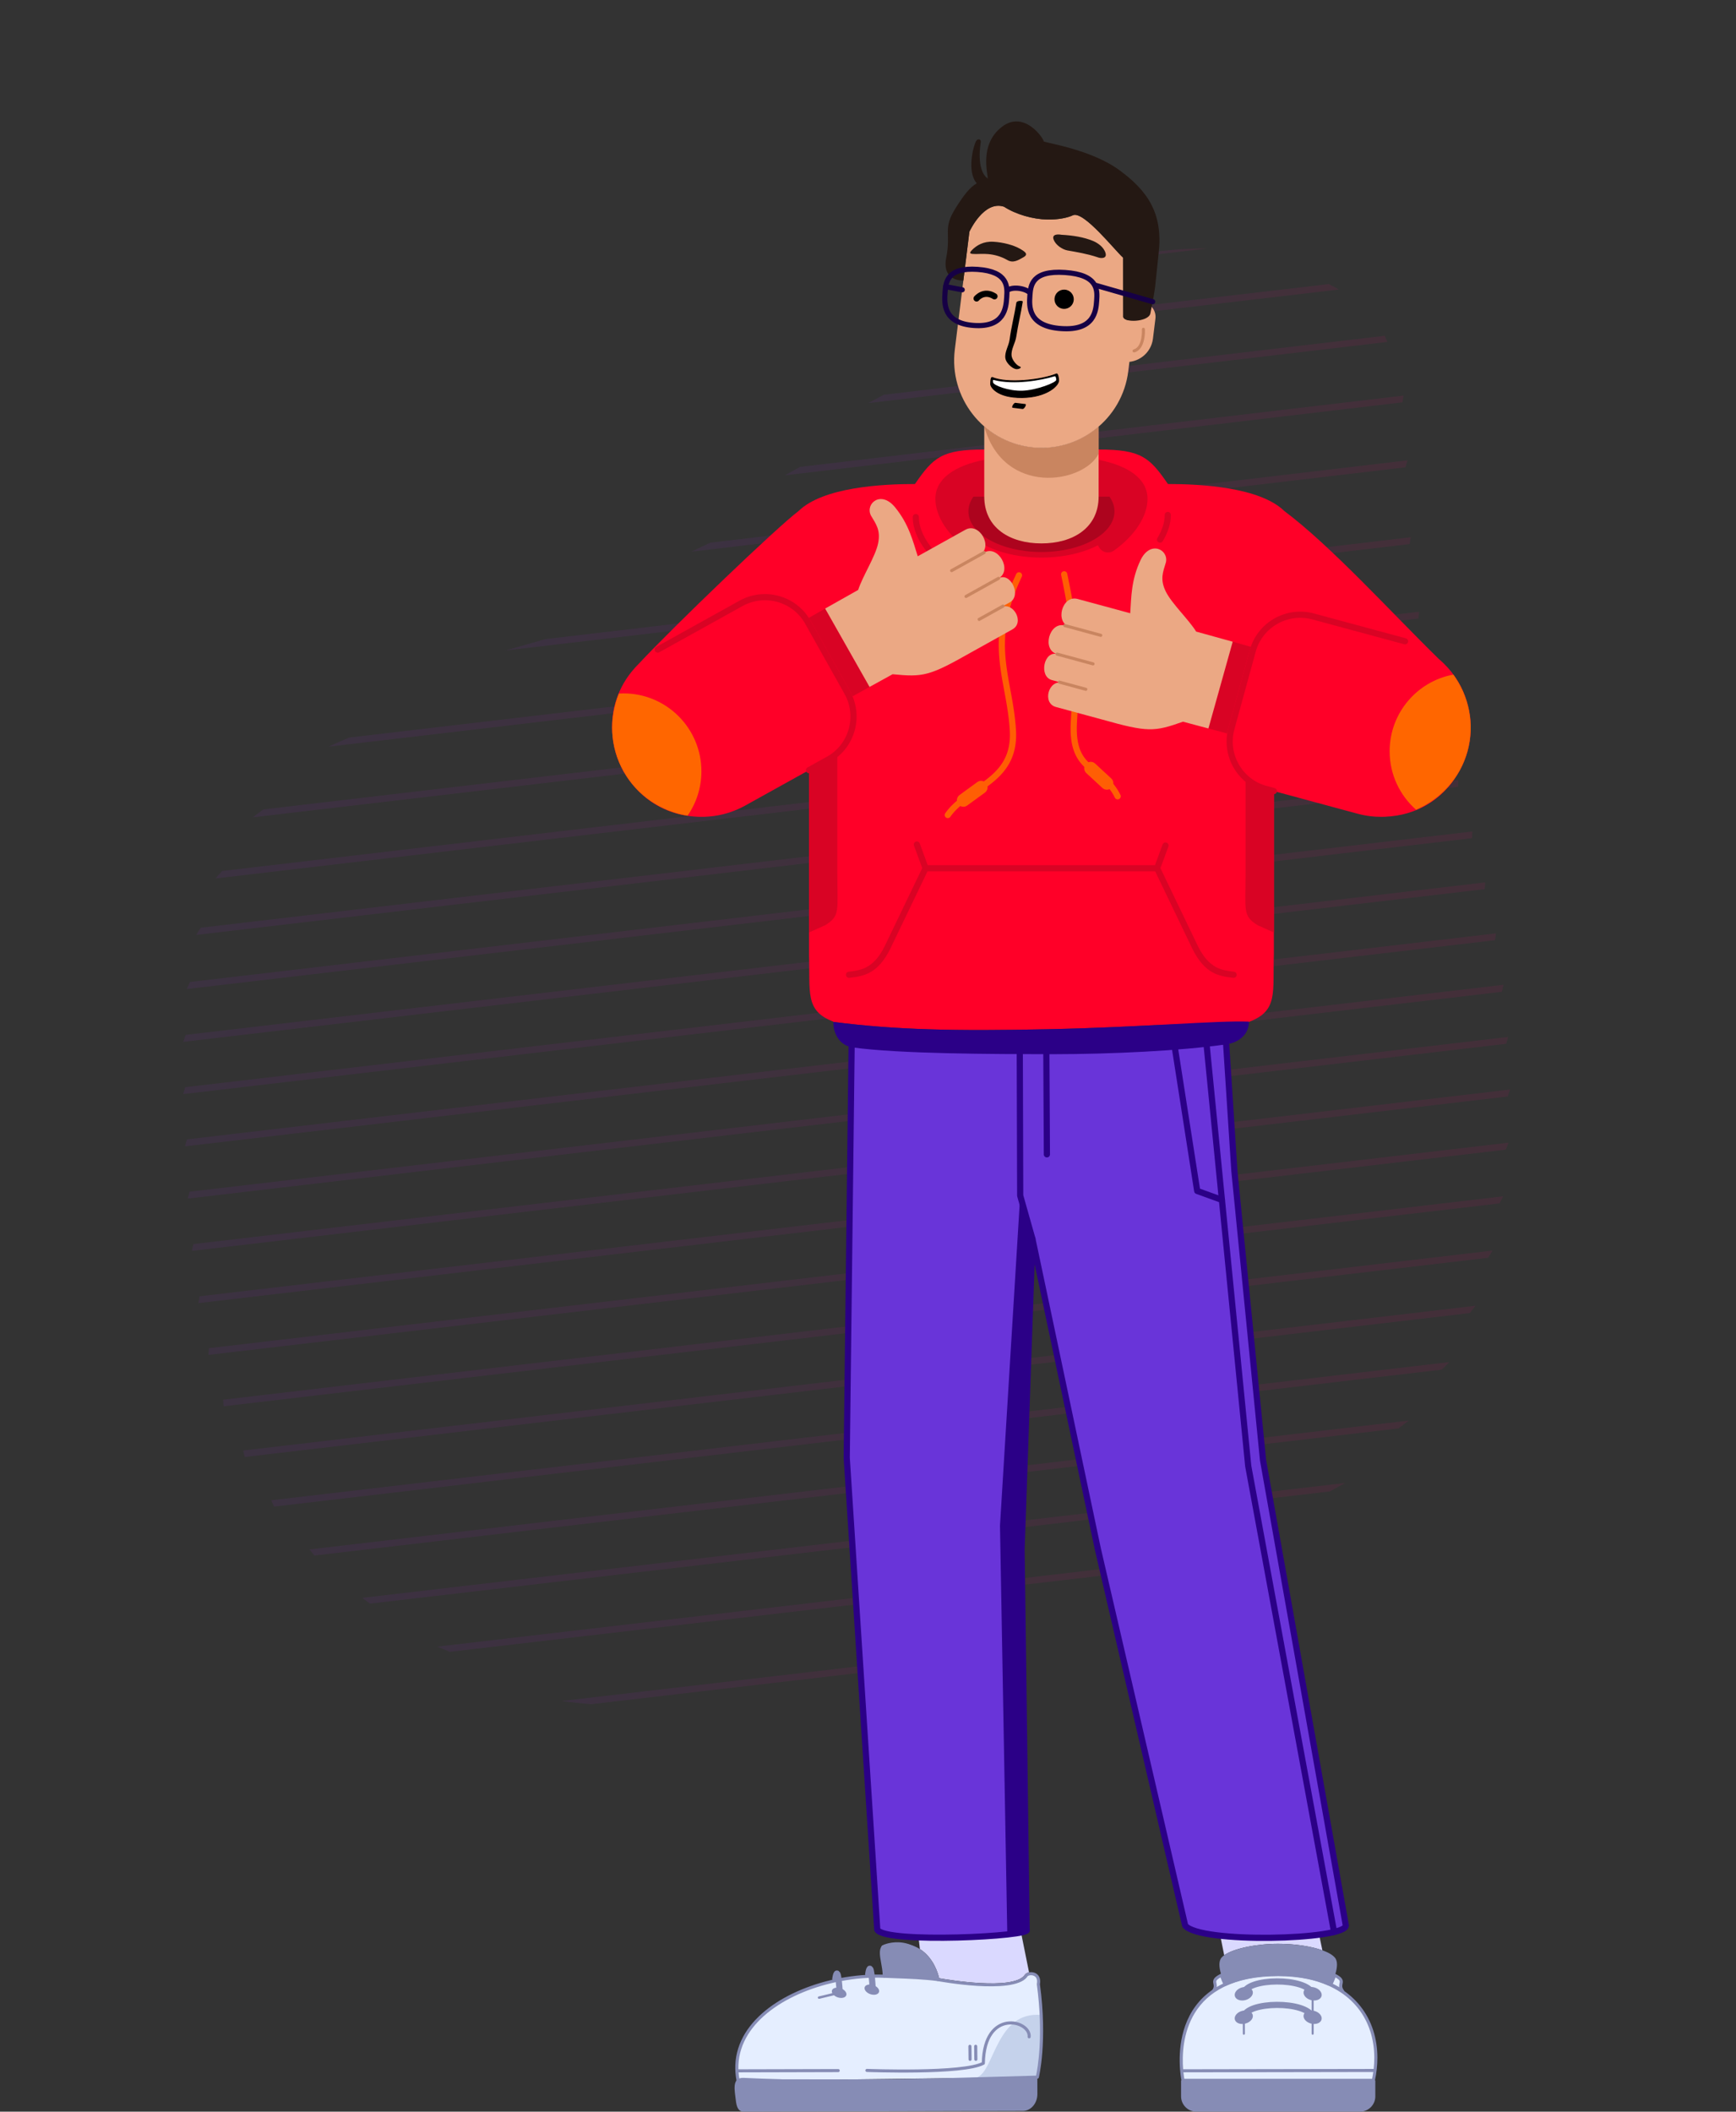 <svg width="658" height="800" viewBox="0 0 658 800" fill="none" xmlns="http://www.w3.org/2000/svg">
<rect x="0" y="0" width="658" height="800" fill="#333333" stroke="none"/>
<g id="Group 1000006127">
<g id="Group" opacity="0.2">
<path id="Vector" opacity="0.55" d="M422.283 98.268L457.678 94.128C445.811 94.077 433.904 95.469 422.283 98.268V98.268Z" fill="url(#paint0_linear_1536_7307)"/>
<path id="Vector_2" opacity="0.55" d="M503.604 107.629L371.114 123.121C368.742 124.209 366.374 125.323 364.01 126.465L507.456 109.686C506.25 108.989 504.973 108.302 503.604 107.629Z" fill="url(#paint1_linear_1536_7307)"/>
<path id="Vector_3" opacity="0.55" d="M524.846 127.215L334.978 149.56L329.148 152.708L525.851 129.531C525.524 128.813 525.205 128.009 524.846 127.215Z" fill="url(#paint2_linear_1536_7307)"/>
<path id="Vector_4" opacity="0.55" d="M531.969 149.878L303.268 176.883L297.504 180.064L531.559 152.417C531.706 151.571 531.842 150.719 531.969 149.878Z" fill="url(#paint3_linear_1536_7307)"/>
<path id="Vector_5" opacity="0.55" d="M533.479 174.404L269.219 205.595C266.79 206.766 264.421 207.897 262.11 208.987L532.7 177.032C532.982 176.132 533.228 175.259 533.479 174.404Z" fill="url(#paint4_linear_1536_7307)"/>
<path id="Vector_6" opacity="0.55" d="M534.736 203.537L206.738 242.125C201.718 243.565 196.692 244.997 191.661 246.421L534.295 206.119C534.394 205.25 534.556 204.382 534.736 203.537Z" fill="url(#paint5_linear_1536_7307)"/>
<path id="Vector_7" opacity="0.55" d="M537.894 231.769L132.319 279.433C129.705 280.533 127.117 281.676 124.555 282.861L537.624 234.313C537.708 233.467 537.791 232.621 537.894 231.769Z" fill="url(#paint6_linear_1536_7307)"/>
<path id="Vector_8" opacity="0.55" d="M542.226 254.725L99.868 306.646C98.504 307.629 97.152 308.618 95.83 309.637L542.05 257.225C542.131 256.408 542.175 255.572 542.226 254.725Z" fill="url(#paint7_linear_1536_7307)"/>
<path id="Vector_9" opacity="0.55" d="M547.295 275.613L84.166 329.981C83.321 330.919 82.496 331.851 81.683 332.789L547.252 278.133L547.295 275.613Z" fill="url(#paint8_linear_1536_7307)"/>
<path id="Vector_10" opacity="0.55" d="M552.7 295.527L76.084 351.473C75.501 352.359 74.911 353.257 74.394 354.19L552.669 298.052C552.669 297.21 552.681 296.374 552.7 295.527Z" fill="url(#paint9_linear_1536_7307)"/>
<path id="Vector_11" opacity="0.55" d="M558.038 315.013L72.04 372.023C71.618 372.912 71.203 373.791 70.793 374.686L557.963 317.531L558.038 315.013Z" fill="url(#paint10_linear_1536_7307)"/>
<path id="Vector_12" opacity="0.55" d="M562.93 334.297L70.393 392.064C70.062 392.938 69.744 393.819 69.425 394.699L562.756 336.842L562.93 334.297Z" fill="url(#paint11_linear_1536_7307)"/>
<path id="Vector_13" opacity="0.55" d="M566.998 353.612L70.225 411.882C69.965 412.746 69.686 413.616 69.42 414.492L566.66 356.181C566.771 355.319 566.874 354.468 566.998 353.612Z" fill="url(#paint12_linear_1536_7307)"/>
<path id="Vector_14" opacity="0.55" d="M569.842 373.1L70.869 431.651L70.113 434.286L569.267 375.734C569.477 374.845 569.64 373.978 569.842 373.1Z" fill="url(#paint13_linear_1536_7307)"/>
<path id="Vector_15" opacity="0.55" d="M571.613 392.856L71.845 451.482L71.163 454.078L570.903 395.423L571.613 392.856Z" fill="url(#paint14_linear_1536_7307)"/>
<path id="Vector_16" opacity="0.55" d="M572.356 412.774L73.295 471.325L72.725 473.901L571.48 415.394C571.779 414.519 572.078 413.644 572.356 412.774Z" fill="url(#paint15_linear_1536_7307)"/>
<path id="Vector_17" opacity="0.55" d="M571.816 432.898L75.634 491.106C75.491 491.968 75.356 492.818 75.233 493.674L570.731 435.537C571.094 434.663 571.465 433.778 571.816 432.898Z" fill="url(#paint16_linear_1536_7307)"/>
<path id="Vector_18" opacity="0.55" d="M569.743 453.228L79.184 510.758L79.017 513.292L568.379 455.895C568.834 455.006 569.3 454.123 569.743 453.228Z" fill="url(#paint17_linear_1536_7307)"/>
<path id="Vector_19" opacity="0.55" d="M565.74 473.779L84.587 530.279C84.627 531.11 84.687 531.937 84.747 532.763L564.042 476.507C564.62 475.603 565.179 474.705 565.74 473.779Z" fill="url(#paint18_linear_1536_7307)"/>
<path id="Vector_20" opacity="0.55" d="M559.26 494.686L92.186 549.529C92.362 550.352 92.535 551.204 92.761 551.977L557.103 497.443C557.829 496.538 558.551 495.615 559.26 494.686Z" fill="url(#paint19_linear_1536_7307)"/>
<path id="Vector_21" opacity="0.55" d="M549.282 516.036L102.797 568.388L103.906 570.767L546.447 518.881C547.409 517.941 548.407 517.019 549.282 516.036Z" fill="url(#paint20_linear_1536_7307)"/>
<path id="Vector_22" opacity="0.55" d="M533.942 538.192L117.312 587.003C117.911 587.778 118.53 588.548 119.156 589.307L530.033 541.154C531.345 540.177 532.658 539.199 533.942 538.192Z" fill="url(#paint21_linear_1536_7307)"/>
<path id="Vector_23" opacity="0.55" d="M509.825 561.835L137.322 605.351C138.272 606.089 139.23 606.815 140.215 607.524L504.058 565.011C506.033 563.923 507.952 562.868 509.825 561.835Z" fill="url(#paint22_linear_1536_7307)"/>
<path id="Vector_24" opacity="0.55" d="M468.685 588.446L165.825 623.818C167.38 624.506 168.945 625.154 170.537 625.785L458.621 592.138C461.992 590.941 465.346 589.71 468.685 588.446Z" fill="url(#paint23_linear_1536_7307)"/>
<path id="Vector_25" opacity="0.55" d="M376.877 625.273L212.933 644.428C216.638 644.935 220.359 645.335 224.096 645.628L351.099 630.801C359.65 629.013 368.243 627.17 376.877 625.273Z" fill="url(#paint24_linear_1536_7307)"/>
</g>
<g id="&#208;&#159;&#208;&#176;&#208;&#178;&#208;&#181;&#208;&#187;10 (2) 1" clip-path="url(#clip0_1536_7307)">
<g id="&#208;&#161;&#208;&#187;&#208;&#190;&#208;&#185;_x0020_1">
<path id="Vector_26" fill-rule="evenodd" clip-rule="evenodd" d="M462.95 748.311C458.098 750.688 462.129 751.351 459.88 754.391C461.229 753.458 462.724 752.603 464.377 751.841C464.045 751.155 463.438 749.825 462.949 748.311H462.95Z" fill="#E5EEFF" stroke="#868CB5" stroke-width="1.171" stroke-miterlimit="22.926" stroke-linecap="round" stroke-linejoin="round"/>
<path id="Vector_27" fill-rule="evenodd" clip-rule="evenodd" d="M462.53 733.338L464.007 740.734C467.49 738.224 476.089 736.4 484.478 736.4C490.876 736.4 497.039 737.37 501.223 738.869L499.985 732.953C489.758 734.318 473.893 734.583 462.53 733.338Z" fill="#DAD9FF"/>
<path id="Vector_28" fill-rule="evenodd" clip-rule="evenodd" d="M521.29 788.135H447.662V794.211C447.662 797.393 450.265 799.995 453.446 799.995H515.506C518.688 799.995 521.29 797.392 521.29 794.211V788.135V788.135Z" fill="#868CB5"/>
<path id="Vector_29" fill-rule="evenodd" clip-rule="evenodd" d="M448.408 788.135C448.408 788.135 439.72 748.08 484.478 748.057C513.726 748.057 525.008 767.573 520.548 788.135C496.501 788.135 472.455 788.135 448.408 788.135H448.408Z" fill="#E5EEFF"/>
<path id="Vector_30" fill-rule="evenodd" clip-rule="evenodd" d="M484.479 736.399C494.875 736.399 504.652 738.959 506.325 742.188C507.997 745.418 504.333 752.337 504.333 752.337L503.325 752.145C498.177 749.859 491.909 748.557 484.48 748.557H484.478C476.144 748.562 469.666 750 464.636 752.335L464.626 752.337C464.626 752.337 460.961 745.418 462.633 742.188C464.306 738.959 474.539 736.398 484.479 736.398V736.399Z" fill="#868CB5"/>
<path id="Vector_31" d="M497.523 755.346C495.417 748.991 472.167 749.223 471.435 755.327" stroke="#868CB5" stroke-width="2.341" stroke-miterlimit="22.926" stroke-linecap="round" stroke-linejoin="round"/>
<path id="Vector_32" d="M472.075 757.723C473.944 757.224 475.173 755.745 474.819 754.42C474.465 753.094 472.663 752.424 470.794 752.923C468.925 753.422 467.696 754.901 468.05 756.226C468.404 757.552 470.206 758.222 472.075 757.723Z" fill="#868CB5"/>
<path id="Vector_33" d="M496.883 757.723C495.014 757.224 493.785 755.745 494.139 754.42C494.493 753.094 496.295 752.424 498.165 752.923C500.034 753.422 501.263 754.901 500.909 756.226C500.555 757.552 498.753 758.222 496.883 757.723Z" fill="#868CB5"/>
<path id="Vector_34" d="M497.523 764.233C495.417 757.878 472.167 758.109 471.435 764.214" stroke="#868CB5" stroke-width="2.341" stroke-miterlimit="22.926" stroke-linecap="round" stroke-linejoin="round"/>
<path id="Vector_35" d="M472.075 766.618C473.944 766.119 475.173 764.64 474.819 763.314C474.465 761.989 472.663 761.318 470.794 761.817C468.925 762.316 467.696 763.795 468.05 765.121C468.404 766.447 470.206 767.117 472.075 766.618Z" fill="#868CB5"/>
<path id="Vector_36" d="M496.883 766.618C495.014 766.119 493.785 764.64 494.139 763.314C494.493 761.989 496.295 761.318 498.165 761.817C500.034 762.316 501.263 763.795 500.909 765.121C500.555 766.447 498.753 767.117 496.883 766.618Z" fill="#868CB5"/>
<path id="Vector_37" d="M471.435 764.215L471.463 770.459" stroke="#868CB5" stroke-width="0.78" stroke-miterlimit="22.926" stroke-linecap="round" stroke-linejoin="round"/>
<path id="Vector_38" d="M497.524 755.344L497.538 770.46" stroke="#868CB5" stroke-width="0.78" stroke-miterlimit="22.926" stroke-linecap="round" stroke-linejoin="round"/>
<path id="Vector_39" d="M447.828 788.212C447.526 786.753 439.78 747.502 484.478 747.479C488.727 747.476 492.604 747.885 496.115 748.646C504.893 750.55 511.38 754.66 515.677 760.109C519.977 765.562 522.075 772.347 522.075 779.6C522.075 782.433 521.755 785.338 521.12 788.263C521.061 788.538 520.818 788.725 520.549 788.725L448.409 788.725C448.111 788.725 447.864 788.501 447.829 788.212H447.828ZM520.521 784.978L448.548 785.101C448.667 786.223 448.803 787.069 448.89 787.554H520.074C520.251 786.693 520.4 785.834 520.521 784.978ZM448.441 783.936L520.667 783.813C520.825 782.395 520.905 780.988 520.905 779.6C520.905 772.604 518.888 766.071 514.758 760.832C510.624 755.589 504.362 751.631 495.868 749.79C492.439 749.046 488.644 748.647 484.478 748.646C449.19 748.663 447.649 773.867 448.441 783.936L448.441 783.936Z" fill="#868CB5"/>
<path id="Vector_40" fill-rule="evenodd" clip-rule="evenodd" d="M505.848 748.311C510.7 750.688 506.669 751.351 508.918 754.391C507.569 753.458 506.074 752.603 504.42 751.841C504.753 751.155 505.359 749.825 505.849 748.311H505.848Z" fill="#E5EEFF" stroke="#868CB5" stroke-width="1.171" stroke-miterlimit="22.926" stroke-linecap="round" stroke-linejoin="round"/>
<g id="Group_2">
<path id="Vector_41" fill-rule="evenodd" clip-rule="evenodd" d="M546.418 250.585C546.675 250.821 546.926 251.062 547.175 251.305C551.475 255.473 554.339 260.384 555.904 265.557L555.933 265.651C555.983 265.814 556.033 265.977 556.079 266.141C557.791 271.979 557.962 278.339 556.242 284.596C555.268 288.137 553.757 291.39 551.824 294.296C546.386 302.782 537.138 308.933 524.994 309.426C524.583 309.444 524.171 309.457 523.758 309.46H523.756H523.756C520.729 309.486 517.652 309.107 514.597 308.282L482.85 299.703L482.841 299.7V361.509C482.371 375.949 484.464 382.932 473.626 387.037L473.625 387.15L473.387 387.159C473.383 387.447 473.365 387.729 473.335 388.005C473.329 387.729 473.34 387.447 473.373 387.159L437.451 388.375C425.843 388.975 412.334 389.609 397.529 389.916C361.965 390.652 339.797 390.209 315.854 387.151L315.853 387.037C305.016 382.932 307.109 375.95 306.639 361.51V291.767L282.449 305.195C281.447 305.75 280.428 306.25 279.396 306.695L279.141 306.803C274.658 308.694 269.937 309.551 265.28 309.458L264.819 309.448L264.514 309.435C255.081 309.084 247.229 305.147 241.607 299.27C239.59 297.206 237.808 294.851 236.331 292.218C233.694 287.516 232.308 282.431 232.062 277.359C231.556 268.977 234.135 260.302 240.514 253.163C240.634 253.026 240.756 252.891 240.879 252.756L241.113 252.503C241.404 252.191 241.7 251.884 242.004 251.583C255.215 237.404 294.582 199.656 302.689 193.599C312.041 184.493 334.613 183.366 346.799 183.366C353.77 173.251 356.962 170.299 373.069 170.299H416.415C432.522 170.299 435.712 173.251 442.682 183.366C455.177 183.366 477.546 184.578 486.794 193.601C504.554 206.867 527.46 232.16 545.349 249.646L546.419 250.586L546.418 250.585ZM547.175 251.305C546.926 251.063 546.677 250.821 546.418 250.585L547.175 251.305Z" fill="#FF0028"/>
</g>
<path id="Vector_42" fill-rule="evenodd" clip-rule="evenodd" d="M348.15 733.967L348.675 738.408C353.952 741.744 355.603 747.829 355.957 749.442C359.326 750.039 383.709 754.13 388.296 748.369C388.577 747.788 389.246 747.373 390.039 747.211L387 732.115C380.647 733.431 361.91 734.49 348.15 733.967H348.15Z" fill="#DAD9FF"/>
<path id="Vector_43" fill-rule="evenodd" clip-rule="evenodd" d="M393.183 786.92C393.183 786.92 396.526 773.421 393.572 751.698C394.456 747.05 389.417 747.114 388.793 748.686C383.747 755.223 355.461 749.949 355.461 749.949C355.461 749.949 341.964 748.964 335.184 748.7C308.989 747.579 274.797 762.574 279.759 788.287L393.183 786.92V786.92Z" fill="#E5EEFF"/>
<path id="Vector_44" fill-rule="evenodd" clip-rule="evenodd" d="M370.431 786.975C376.917 784.457 377.646 761.812 394.65 763.368L394.652 763.399C394.676 764.322 394.713 765.247 394.753 766.183C395.08 779.253 393.183 786.917 393.183 786.917L370.431 786.975V786.975Z" fill="#C5D2EB"/>
<path id="Vector_45" fill-rule="evenodd" clip-rule="evenodd" d="M387.699 799.726L281.905 799.997C279.869 800.002 279.187 798.29 278.9 795.714C278.487 792.009 277.23 786.99 281.872 787.201C319.692 788.917 356.619 788.376 393.184 786.916L393.201 793.314C393.21 796.833 390.734 799.718 387.699 799.726Z" fill="#868CB5"/>
<path id="Vector_46" d="M390.082 771.642C390.627 765.353 373.04 760.846 372.719 781.659C365.25 785.798 328.597 784.374 328.597 784.374" stroke="#868CB5" stroke-width="1.171" stroke-miterlimit="22.926" stroke-linecap="round" stroke-linejoin="round"/>
<path id="Vector_47" d="M392.713 786.35C393.242 783.893 395.629 771.151 392.995 751.778C392.986 751.715 392.989 751.653 392.999 751.593C393.253 750.259 392.963 749.406 392.448 748.913L392.42 748.884C392.176 748.661 391.877 748.506 391.561 748.414C391.222 748.316 390.864 748.289 390.53 748.321C389.945 748.377 389.457 748.596 389.336 748.904C389.315 748.956 389.288 749.003 389.255 749.045L389.228 749.077C383.896 755.849 355.438 750.54 355.356 750.526C355.109 750.48 354.927 750.285 354.887 750.052C354.877 750.006 352.206 733.89 335.059 738.071C334.367 739.179 334.715 741.13 335.129 743.451L335.133 743.471C335.417 745.067 335.731 746.827 335.768 748.691C335.774 749.013 335.518 749.279 335.196 749.285L335.162 749.285C329.8 749.056 324.094 749.509 318.459 750.596C308.741 752.471 299.247 756.234 292.099 761.64C285.011 767.001 280.238 773.979 279.881 782.324C279.807 784.055 279.922 785.85 280.247 787.705C286.758 787.702 293.388 787.72 300.016 787.738C313.638 787.775 327.262 787.812 339.876 787.661C352.468 787.51 364.067 787.168 375.664 786.826C381.301 786.66 386.94 786.494 392.714 786.35L392.713 786.35ZM394.163 751.717C397.11 773.497 393.762 787.018 393.753 787.057C393.692 787.309 393.468 787.499 393.198 787.505C387.294 787.651 381.494 787.822 375.695 787.993C364.104 788.334 352.512 788.675 339.89 788.827C327.273 788.979 313.643 788.942 300.015 788.905C293.235 788.886 286.454 788.868 279.8 788.872C279.509 788.893 279.242 788.693 279.185 788.399C278.779 786.291 278.63 784.25 278.714 782.279C279.088 773.542 284.041 766.27 291.394 760.709C298.688 755.192 308.355 751.356 318.239 749.449C323.736 748.388 329.307 747.923 334.578 748.097C334.495 746.564 334.227 745.06 333.981 743.678L333.976 743.658C333.496 740.966 333.095 738.719 334.223 737.23C334.302 737.113 334.421 737.024 334.569 736.987C351.477 732.731 355.388 746.858 355.957 749.449C359.326 750.046 383.71 754.137 388.296 748.376C388.621 747.703 389.467 747.253 390.421 747.161C390.893 747.116 391.402 747.155 391.886 747.295C392.367 747.435 392.829 747.677 393.218 748.037L393.254 748.068C394.021 748.801 394.472 749.98 394.165 751.718L394.163 751.717Z" fill="#868CB5"/>
<path id="Vector_48" d="M369.819 775.242L369.879 780.174" stroke="#868CB5" stroke-width="1.171" stroke-miterlimit="22.926" stroke-linecap="round" stroke-linejoin="round"/>
<path id="Vector_49" d="M367.63 775.248L367.689 780.18" stroke="#868CB5" stroke-width="1.171" stroke-miterlimit="22.926" stroke-linecap="round" stroke-linejoin="round"/>
<path id="Vector_50" fill-rule="evenodd" clip-rule="evenodd" d="M345.46 736.91C349.193 738.496 353.146 742.125 356.008 749.748C356.04 749.834 356.052 749.928 356.04 750.025C356 750.344 355.707 750.57 355.388 750.53C350.15 749.851 344.796 749.653 339.577 749.46C338.081 749.404 336.594 749.349 335.159 749.285C335.119 749.283 335.079 749.277 335.038 749.267C334.726 749.187 334.539 748.868 334.62 748.556C334.966 747.226 334.638 744.899 334.331 742.716C334.016 740.481 333.721 738.386 334.173 737.325C334.23 737.197 334.621 736.895 335.219 736.666L335.249 736.653C336.083 736.34 337.532 735.932 339.319 735.84C341.108 735.747 343.243 735.968 345.46 736.91L345.46 736.91Z" fill="#868CB5"/>
<path id="Vector_51" d="M317.705 784.439L279.305 784.538" stroke="#868CB5" stroke-width="1.171" stroke-miterlimit="22.926" stroke-linecap="round" stroke-linejoin="round"/>
<path id="Vector_52" d="M316.113 755.905L310.63 757.221C309.955 757.385 309.697 756.505 310.37 756.341L315.477 755.115C315.3 754.766 315.246 754.405 315.346 754.071C315.529 753.46 316.183 753.086 317.022 753.022C317.965 753.063 318.332 753.254 319.246 753.505C320.362 754.084 321.026 755.049 320.783 755.859C320.496 756.818 319.045 757.195 317.543 756.701C316.981 756.516 316.491 756.235 316.113 755.905H316.113ZM331.669 752.326C332.768 752.906 333.418 753.862 333.177 754.664C332.889 755.623 331.439 755.999 329.936 755.506C328.435 755.012 327.452 753.834 327.739 752.875C327.919 752.276 328.553 751.905 329.371 751.831C330.212 751.816 331.069 752.132 331.669 752.326Z" fill="#868CB5"/>
<path id="Vector_53" d="M318.254 754.419C318.254 754.419 317.618 743.201 316.606 749.707" stroke="#868CB5" stroke-width="2.341" stroke-miterlimit="22.926" stroke-linecap="round" stroke-linejoin="round"/>
<path id="Vector_54" d="M330.731 752.596C330.731 752.596 330.095 741.379 329.083 747.885" stroke="#868CB5" stroke-width="2.341" stroke-miterlimit="22.926" stroke-linecap="round" stroke-linejoin="round"/>
<path id="Vector_55" fill-rule="evenodd" clip-rule="evenodd" d="M322.798 395.314H390.968L464.756 395.667L467.871 443.612L478.725 553.145L510.114 729.485C509.989 734.969 454.718 736.384 449.215 729.485L416.095 586.72L391.317 469.338L387.206 586.967L389.122 731.046C391.773 733.579 335.439 736.439 332.515 731.046L320.938 552.283L322.798 395.315V395.314Z" fill="#6934D9"/>
<path id="Vector_56" fill-rule="evenodd" clip-rule="evenodd" d="M391.317 469.332L387.206 586.961L389.122 731.04C389.741 731.631 386.76 732.24 381.793 732.758L379.029 577.999L386.686 452.957L391.317 469.332V469.332Z" fill="#2B0087"/>
<path id="Vector_57" d="M505.656 731.933L473.12 555.417L456.988 392.281" stroke="#2B0087" stroke-width="2.341" stroke-miterlimit="22.926" stroke-linecap="round" stroke-linejoin="round"/>
<path id="Vector_58" d="M463.15 454.576L453.78 451.189L445.144 395.863" stroke="#2B0087" stroke-width="2.341" stroke-miterlimit="22.926" stroke-linecap="round" stroke-linejoin="round"/>
<path id="Vector_59" d="M396.805 437.332L396.583 396.008" stroke="#2B0087" stroke-width="2.341" stroke-miterlimit="22.926" stroke-linecap="round" stroke-linejoin="round"/>
<path id="Vector_60" d="M391.317 469.333L386.686 452.959L386.521 395.795" stroke="#2B0087" stroke-width="2.341" stroke-miterlimit="22.926" stroke-linecap="round" stroke-linejoin="round"/>
<path id="Vector_61" fill-rule="evenodd" clip-rule="evenodd" d="M416.414 181.056V174.188C427.557 176.438 434.942 181.283 434.942 188.969C434.942 195.696 430.058 202.964 422.242 208.569C421.328 209.225 420.294 209.446 419.191 209.222C418.088 208.998 417.224 208.391 416.637 207.43L416.126 206.592L416.319 206.491C410.683 209.44 403.092 211.248 394.741 211.248C386.485 211.248 378.972 209.481 373.357 206.591L372.845 207.431C372.259 208.392 371.394 208.999 370.291 209.223C369.188 209.447 368.154 209.226 367.24 208.57C359.423 202.964 354.54 195.695 354.54 188.969C354.54 181.283 361.924 176.438 373.068 174.188V181.056H416.414H416.414V181.056Z" fill="#D90324"/>
<path id="Vector_62" fill-rule="evenodd" clip-rule="evenodd" d="M420.527 188.154C421.746 189.888 422.415 191.775 422.415 193.748C422.415 202.244 410.025 209.131 394.74 209.131C379.457 209.131 367.066 202.244 367.066 193.748C367.066 191.775 367.736 189.888 368.955 188.154H420.527Z" fill="#AD041E"/>
<path id="Vector_63" d="M369.259 219.474C369.852 219.727 370.129 220.413 369.876 221.006C369.624 221.599 368.938 221.876 368.345 221.623C361.818 218.836 356.308 214.803 352.399 210.358C348.316 205.715 345.953 200.588 345.953 195.895C345.953 195.249 346.478 194.725 347.124 194.725C347.77 194.725 348.295 195.249 348.295 195.895C348.295 200.009 350.443 204.591 354.155 208.813C357.849 213.014 363.068 216.83 369.259 219.474H369.259Z" fill="#D90324"/>
<path id="Vector_64" d="M349.553 328.887L346.422 320.345C346.2 319.739 346.511 319.067 347.117 318.845C347.723 318.623 348.395 318.934 348.617 319.541L351.634 327.774H437.759L440.672 319.916C440.897 319.31 441.571 319.001 442.177 319.226C442.783 319.45 443.092 320.124 442.868 320.73L439.841 328.892L454.048 358.432C458.244 366.916 463.114 367.542 467.062 368.048L467.73 368.135C468.369 368.218 468.819 368.804 468.736 369.443C468.653 370.082 468.067 370.532 467.428 370.449L466.765 370.362C462.258 369.783 456.701 369.066 451.956 359.464L437.843 330.116H351.548L337.433 359.464C332.69 369.066 327.133 369.783 322.626 370.362L321.963 370.449C321.324 370.532 320.738 370.082 320.655 369.443C320.572 368.804 321.022 368.218 321.661 368.135L322.329 368.048C326.277 367.542 331.147 366.916 335.34 358.431L349.552 328.887H349.553Z" fill="#D90324"/>
<path id="Vector_65" fill-rule="evenodd" clip-rule="evenodd" d="M416.413 161.624V188.101C416.413 200.021 406.661 205.872 394.741 205.872H394.74C382.82 205.872 373.067 200.022 373.067 188.101V161.561C377.869 165.735 383.923 168.573 390.711 169.413C400.373 170.608 409.577 167.515 416.413 161.624H416.413Z" fill="#EBA884"/>
<path id="Vector_66" fill-rule="evenodd" clip-rule="evenodd" d="M473.335 388.013C472.861 392.335 469.209 395.038 464.757 395.661C447.221 398.117 421.609 399.357 399.055 399.382C376.501 399.357 340.822 399.276 323.287 396.821C318.512 396.153 315.854 392.038 315.854 387.152C339.797 390.211 361.965 390.654 397.53 389.917C433.095 389.18 461.188 386.557 473.388 387.044C473.344 387.375 473.328 387.698 473.335 388.013V388.013Z" fill="#2B0087"/>
<path id="Vector_67" d="M373.318 300.278C374.418 299.477 374.661 297.936 373.86 296.836C373.059 295.736 371.518 295.493 370.418 296.294L363.695 301.187C362.595 301.988 362.352 303.529 363.153 304.629C363.954 305.729 365.495 305.972 366.595 305.171L373.318 300.278Z" fill="#FF5E04"/>
<g id="Group_3">
<path id="Vector_68" d="M385.178 217.454C385.458 216.868 386.161 216.62 386.748 216.9C387.334 217.18 387.583 217.883 387.302 218.469L385.178 217.454ZM385.093 276.672L382.742 276.805V276.805L382.617 275.013L382.453 273.252L382.252 271.521L382.022 269.813L381.767 268.125L381.491 266.454L381.201 264.795L380.902 263.146L380.598 261.503L380.296 259.861L380.001 258.218L379.718 256.57L379.452 254.914L379.21 253.245L378.997 251.56L378.818 249.857L378.68 248.131L378.587 246.38L378.546 244.601L378.561 242.789L378.64 240.943L378.787 239.059L379.007 237.133L379.306 235.165L379.69 233.148L380.163 231.082L380.731 228.963L381.4 226.788L382.173 224.552L383.057 222.253L384.057 219.888L385.178 217.454L387.302 218.468L386.211 220.838L385.241 223.134L384.384 225.359L383.637 227.517L382.994 229.613L382.448 231.65L381.993 233.631L381.626 235.561L381.34 237.444L381.13 239.284L380.99 241.084L380.915 242.849L380.9 244.584L380.94 246.292L381.028 247.976L381.162 249.641L381.336 251.291L381.543 252.93L381.779 254.561L382.04 256.187L382.319 257.813L382.612 259.443L382.913 261.079L383.217 262.724L383.518 264.384L383.812 266.061L384.091 267.759L384.352 269.481L384.588 271.23L384.794 273.009L384.964 274.822L385.093 276.672V276.672V276.672ZM381.738 290.529L379.771 289.236L379.962 288.941L380.147 288.642L380.326 288.338L380.501 288.029L380.67 287.716L380.833 287.397L380.991 287.073L381.143 286.744L381.289 286.409L381.428 286.069L381.562 285.723L381.69 285.37L381.812 285.011L381.927 284.646L382.035 284.274L382.136 283.896L382.231 283.51L382.319 283.119L382.4 282.719L382.474 282.313L382.54 281.898L382.599 281.476L382.65 281.047L382.694 280.609L382.729 280.164L382.757 279.709L382.776 279.247L382.786 278.776L382.789 278.297L382.782 277.808L382.767 277.31L382.742 276.804L385.093 276.671L385.119 277.218L385.136 277.756L385.143 278.286L385.141 278.807L385.129 279.322L385.108 279.828L385.078 280.327L385.039 280.818L384.991 281.301L384.934 281.777L384.869 282.246L384.795 282.707L384.713 283.161L384.623 283.609L384.524 284.049L384.417 284.482L384.302 284.908L384.18 285.328L384.051 285.74L383.913 286.146L383.768 286.546L383.617 286.939L383.458 287.326L383.292 287.706L383.12 288.08L382.941 288.447L382.756 288.809L382.564 289.165L382.366 289.514L382.162 289.858L381.953 290.196L381.739 290.529H381.738ZM360.21 309.438L358.274 308.099L358.82 307.35L359.396 306.629L360 305.936L360.629 305.269L361.28 304.626L361.952 304.004L362.641 303.402L363.346 302.818L364.065 302.25L364.796 301.695L365.536 301.152L366.283 300.619L367.036 300.093L367.793 299.573L368.55 299.057L369.308 298.544L370.063 298.03L370.813 297.516L371.556 296.998L372.292 296.476L373.016 295.947L373.729 295.41L374.427 294.863L375.109 294.304L375.773 293.733L376.417 293.147L377.039 292.545L377.639 291.926L378.213 291.287L378.761 290.626L379.282 289.943L379.772 289.235L381.739 290.528L381.188 291.325L380.606 292.089L379.997 292.823L379.363 293.528L378.706 294.208L378.029 294.862L377.334 295.494L376.624 296.106L375.9 296.698L375.165 297.275L374.421 297.836L373.67 298.384L372.913 298.923L372.154 299.451L371.393 299.973L370.633 300.49L369.876 301.003L369.124 301.515L368.379 302.026L367.644 302.54L366.919 303.057L366.207 303.58L365.51 304.109L364.83 304.646L364.169 305.194L363.528 305.753L362.91 306.325L362.315 306.912L361.747 307.516L361.206 308.136L360.693 308.776L360.212 309.438H360.21ZM360.21 309.438C359.84 309.972 359.106 310.105 358.572 309.735C358.037 309.366 357.904 308.633 358.274 308.099L360.21 309.438Z" fill="#FF5E04"/>
</g>
<path id="Vector_69" d="M439.7 204.43C441.589 201.296 442.631 198.097 442.631 195.105" stroke="#D90324" stroke-width="2.341" stroke-miterlimit="22.926" stroke-linecap="round" stroke-linejoin="round"/>
<path id="Vector_70" fill-rule="evenodd" clip-rule="evenodd" d="M416.413 161.624V171.917C410.684 183.228 380.469 188.109 373.067 161.561C377.869 165.735 383.923 168.573 390.711 169.413C400.373 170.608 409.577 167.515 416.413 161.624H416.413Z" fill="#C98560"/>
<path id="Vector_71" fill-rule="evenodd" clip-rule="evenodd" d="M430.039 121.533L427.655 140.605C425.408 158.762 408.867 171.659 390.71 169.413C372.553 167.167 359.656 150.626 361.902 132.469L364.283 113.224L364.624 110.467L366.554 94.87L367.429 87.798C367.429 87.798 372.896 75.755 380.566 78.319C384.986 81.204 391.468 83.072 397.021 83.173C401.146 83.248 404.75 82.479 406.627 81.568C410.634 79.622 422.676 94.999 425.709 97.633L425.734 119.764C425.577 121.025 427.686 121.611 430.038 121.533H430.039Z" fill="#EBA884"/>
<path id="Vector_72" fill-rule="evenodd" clip-rule="evenodd" d="M434.411 115.153C436.521 115.415 438.279 117.983 437.945 120.69L437.001 128.317C436.316 133.848 431.261 137.754 425.737 137.071L428.591 114.434L434.411 115.153V115.153Z" fill="#EBA884"/>
<path id="Vector_73" d="M369.881 53.614C370.227 52.983 370.49 52.769 371.085 52.814C371.601 52.87 371.807 53.3 371.752 53.816C371.748 53.848 369.769 64.33 374.384 67.642C374.469 65.823 371.103 54.815 379.661 48.123C388.356 41.325 395.869 52.98 395.556 53.501C395.244 54.021 413.004 56.287 424.118 64.345C435.232 72.403 440.788 81.065 439.19 95.641C437.594 110.217 438.321 107.093 436.037 118.728C435.381 122.07 425.402 122.455 425.735 119.764L425.71 97.633C422.677 95 410.635 79.622 406.629 81.568C404.751 82.48 401.147 83.249 397.022 83.173C391.469 83.072 384.987 81.204 380.568 78.319C372.897 75.755 367.43 87.798 367.43 87.798L365.482 103.537L365.141 106.295C365.141 106.295 356.817 106.8 358.669 97.526C360.52 88.252 357.249 86.748 362.139 78.953C365.479 73.628 367.58 71.037 370.206 69.452C366.348 64.914 368.98 55.283 369.881 53.616L369.881 53.614Z" fill="#241813"/>
<path id="Vector_74" d="M387.663 114.301C386.963 118.736 385.861 123.09 385.2 127.538C384.842 129.967 383.205 132.246 383.414 134.701C383.533 136.165 385.122 138.374 386.701 138.941C387.246 139.135 386.585 139.58 386.365 139.667C385.834 139.874 385.218 139.927 384.682 139.734C383.115 139.171 381.316 137.287 381.076 135.785C380.695 133.364 382.359 131.031 382.678 128.621C383.297 123.914 384.504 119.333 385.241 114.653C385.368 113.858 387.749 113.777 387.663 114.301V114.301Z" fill="black"/>
<path id="Vector_75" d="M432.814 124.782C432.795 124.466 433.035 124.192 433.35 124.173C433.667 124.153 433.94 124.393 433.959 124.709C433.96 124.73 434.423 132.253 429.996 133.497C429.69 133.583 429.373 133.404 429.287 133.098C429.201 132.793 429.38 132.475 429.686 132.39C433.221 131.397 432.815 124.8 432.814 124.782H432.814Z" fill="#C98560"/>
<path id="Vector_76" d="M399.686 113.227C399.605 115.243 401.173 116.942 403.192 117.023C405.211 117.103 406.909 115.533 406.989 113.517C407.069 111.5 405.501 109.801 403.482 109.72C401.463 109.64 399.766 111.209 399.686 113.227V113.227Z" fill="black"/>
<path id="Vector_77" d="M384.885 152.608C386.138 152.761 387.39 152.914 388.641 153.068C389.285 153.147 388.223 155.025 387.588 154.947C386.336 154.794 385.083 154.64 383.837 154.488C383.189 154.408 384.255 152.531 384.886 152.608H384.885Z" fill="black"/>
<path id="Vector_78" d="M369.962 96.238C371.681 96.286 376.574 95.497 381.836 98.526C384.029 99.789 385.874 98.619 387.947 97.441C390.019 96.263 388.435 95.265 386.291 94.081C384.146 92.895 380.357 91.806 376.536 91.585C372.715 91.364 370.153 92.991 368.487 94.653C366.82 96.314 368.243 96.19 369.962 96.238H369.962Z" fill="#241813"/>
<path id="Vector_79" d="M415.997 97.455C412.199 96.172 408.121 95.495 404.556 94.87C402.631 94.497 400.156 92.851 399.373 90.811C398.525 88.591 401.161 88.722 402.292 88.942C406.737 89.175 410.816 89.852 414.264 91.272C416.136 92.056 418.403 93.63 419.04 95.888C419.668 98.126 417.105 97.92 415.997 97.455Z" fill="#241813"/>
<path id="Vector_80" d="M436.895 114.299L415.082 108.031" stroke="#160045" stroke-width="1.951" stroke-miterlimit="22.926" stroke-linecap="round" stroke-linejoin="round"/>
<path id="Vector_81" d="M390.418 110.915C388.18 108.962 383.234 108.486 381.463 110.272" stroke="#160045" stroke-width="1.951" stroke-miterlimit="22.926"/>
<path id="Vector_82" fill-rule="evenodd" clip-rule="evenodd" d="M403.688 103.234C416.343 104.109 415.938 109.966 415.671 113.831C415.404 117.695 414.874 125.359 402.219 124.485C389.564 123.61 390.093 115.946 390.36 112.081C390.628 108.217 391.032 102.36 403.688 103.234V103.234Z" stroke="#160045" stroke-width="1.951" stroke-miterlimit="22.926"/>
<path id="Vector_83" fill-rule="evenodd" clip-rule="evenodd" d="M370.541 102.06C382.234 102.893 381.841 108.751 381.581 112.616C381.321 116.48 380.807 124.129 369.114 123.297C357.422 122.464 357.936 114.815 358.195 110.951C358.455 107.086 358.849 101.228 370.541 102.06L370.541 102.06Z" stroke="#160045" stroke-width="1.951" stroke-miterlimit="22.926"/>
<path id="Vector_84" d="M358.434 108.604L364.711 109.783" stroke="#160045" stroke-width="1.951" stroke-miterlimit="22.926" stroke-linecap="round" stroke-linejoin="round"/>
<path id="Vector_85" d="M371.065 113.805C370.664 114.307 369.93 114.389 369.428 113.988C368.926 113.587 368.844 112.853 369.245 112.351C369.255 112.34 372.638 108.138 377.571 111.273C378.116 111.619 378.278 112.342 377.932 112.887C377.586 113.432 376.863 113.594 376.318 113.248C373.141 111.228 371.07 113.798 371.065 113.805V113.805Z" fill="black"/>
<path id="Vector_86" fill-rule="evenodd" clip-rule="evenodd" d="M306.572 234.08L312.76 230.557L329.593 260.244L323.139 263.808C322.864 263.154 322.552 262.51 322.201 261.877C317.231 252.949 312.204 244.045 307.205 235.131C307.004 234.771 306.792 234.421 306.572 234.08V234.08Z" fill="#D90324"/>
<path id="Vector_87" fill-rule="evenodd" clip-rule="evenodd" d="M371.27 210.295C376.637 207.309 371.243 197.724 365.927 200.691L347.859 210.745C346.048 205.139 344.541 198.608 339.209 192.133C333.878 185.658 327.89 190.784 330.083 195.253C332.083 198.625 333.862 200.895 332.823 205.892C331.784 210.889 326.924 218.327 325.277 223.497L312.76 230.552L329.593 260.239L338.33 255.428C349.879 256.569 352.243 256.153 367.931 247.239L383.745 238.439C388.562 235.759 383.927 227.526 379.154 230.189L382.771 228.177C387.343 225.633 383.017 216.571 378.489 219.099C383.855 216.113 378.358 206.342 373.041 209.31L371.27 210.295H371.27Z" fill="#EBA884"/>
<g id="Group_4">
<path id="Vector_88" d="M372.756 208.798C373.038 208.641 373.395 208.743 373.552 209.026C373.709 209.308 373.608 209.665 373.326 209.822L372.756 208.798ZM360.412 215.666L372.756 208.798L373.326 209.822L360.982 216.689L360.412 215.666ZM360.982 216.689C360.701 216.846 360.344 216.745 360.187 216.462C360.029 216.179 360.13 215.823 360.412 215.666L360.982 216.689Z" fill="#C98560"/>
</g>
<g id="Group_5">
<path id="Vector_89" d="M378.203 218.589C378.485 218.432 378.842 218.534 378.999 218.817C379.156 219.099 379.055 219.456 378.773 219.613L378.203 218.589ZM365.859 225.458L378.203 218.589L378.773 219.613L366.429 226.481L365.859 225.458ZM366.429 226.481C366.147 226.638 365.79 226.536 365.633 226.254C365.476 225.971 365.577 225.614 365.859 225.458L366.429 226.481Z" fill="#C98560"/>
</g>
<g id="Group_6">
<path id="Vector_90" d="M379.985 229.06C380.197 228.943 380.497 229.076 380.654 229.359C380.811 229.641 380.767 229.966 380.556 230.083L379.985 229.06V229.06ZM370.73 234.21L379.985 229.06L380.556 230.083L371.3 235.233L370.73 234.21ZM371.3 235.233C371.088 235.35 370.789 235.217 370.632 234.935C370.474 234.652 370.518 234.327 370.73 234.21L371.3 235.233V235.233Z" fill="#C98560"/>
</g>
<g id="Group_7">
<path id="Vector_91" d="M404.508 217.331L402.203 217.813C402.07 217.178 402.478 216.555 403.114 216.422C403.75 216.289 404.375 216.696 404.508 217.331H404.508ZM405.855 273.515L405.959 271.706L406.062 269.959L406.162 268.269L406.259 266.63L406.351 265.036L406.436 263.481L406.513 261.961L406.582 260.469L406.64 258.998L406.686 257.545L406.72 256.102L406.74 254.664L406.744 253.225L406.732 251.779L406.702 250.32L406.653 248.842L406.584 247.34L406.493 245.806L406.378 244.236L406.24 242.624L406.076 240.962L405.885 239.246L405.666 237.47L405.417 235.628L405.137 233.714L404.826 231.721L404.48 229.646L404.099 227.481L403.683 225.221L403.229 222.861L402.736 220.394L402.203 217.815L404.507 217.332L405.043 219.926L405.539 222.409L405.997 224.787L406.416 227.065L406.801 229.25L407.15 231.347L407.465 233.362L407.748 235.301L408.001 237.17L408.223 238.973L408.417 240.718L408.584 242.408L408.725 244.051L408.841 245.652L408.935 247.217L409.005 248.75L409.055 250.258L409.086 251.746L409.098 253.22L409.094 254.685L409.074 256.147L409.04 257.611L408.993 259.084L408.934 260.569L408.865 262.075L408.787 263.607L408.701 265.169L408.609 266.767L408.512 268.409L408.412 270.099L408.309 271.844L408.205 273.649L405.854 273.516L405.855 273.515ZM422.57 302.192L422.041 301.188L421.484 300.264L420.9 299.411L420.293 298.623L419.663 297.89L419.013 297.205L418.346 296.56L417.664 295.949L416.968 295.366L416.261 294.802L415.547 294.251L414.827 293.706L414.106 293.16L413.386 292.606L412.672 292.036L411.967 291.444L411.275 290.82L410.602 290.159L409.952 289.452L409.331 288.694L408.745 287.877L408.198 286.997L407.697 286.047L407.246 285.023L406.849 283.921L406.51 282.734L406.233 281.458L406.018 280.086L405.871 278.613L405.793 277.031L405.786 275.335L405.855 273.516L408.205 273.648L408.141 275.376L408.146 276.971L408.219 278.441L408.354 279.791L408.547 281.029L408.795 282.164L409.091 283.203L409.434 284.154L409.818 285.027L410.242 285.83L410.704 286.573L411.201 287.265L411.732 287.913L412.295 288.526L412.89 289.109L413.514 289.672L414.165 290.219L414.84 290.757L415.535 291.293L416.249 291.833L416.977 292.385L417.715 292.954L418.46 293.548L419.206 294.175L419.951 294.841L420.688 295.552L421.412 296.317L422.121 297.142L422.807 298.033L423.466 298.995L424.094 300.036L424.685 301.16L422.571 302.194L422.57 302.192ZM422.57 302.192L424.684 301.158C424.97 301.742 424.729 302.446 424.145 302.731C423.561 303.017 422.855 302.776 422.569 302.192H422.57Z" fill="#FF5E04"/>
</g>
<path id="Vector_92" d="M415.094 289.271C414.095 288.347 412.536 288.408 411.612 289.407C410.689 290.407 410.75 291.966 411.75 292.889L417.856 298.533C418.855 299.457 420.414 299.396 421.338 298.396C422.261 297.397 422.2 295.838 421.2 294.914L415.094 289.271Z" fill="#FF5E04"/>
<path id="Vector_93" fill-rule="evenodd" clip-rule="evenodd" d="M474.086 245.048L467.229 243.115L458.028 275.98L465.146 277.886C465.256 277.187 465.403 276.488 465.592 275.791L473.723 246.223C473.832 245.825 473.953 245.434 474.085 245.048H474.086Z" fill="#D90324"/>
<path id="Vector_94" fill-rule="evenodd" clip-rule="evenodd" d="M405.562 237.521C399.635 235.912 402.566 225.312 408.44 226.914L428.395 232.329C428.805 226.452 428.698 219.75 432.316 212.183C435.935 204.617 442.979 208.153 441.925 213.017C440.794 216.771 439.613 219.402 441.823 224.003C444.033 228.604 450.54 234.655 453.382 239.276L467.227 243.115L458.027 275.979L448.389 273.41C437.453 277.294 435.059 277.459 417.687 272.578L400.221 267.839C394.901 266.396 397.421 257.29 402.693 258.727L398.699 257.644C393.649 256.274 395.669 246.438 400.673 247.803C394.746 246.195 397.732 235.388 403.607 236.991L405.562 237.521V237.521Z" fill="#EBA884"/>
<g id="Group_8">
<path id="Vector_95" d="M403.76 236.429L403.453 237.559C403.142 237.475 402.958 237.153 403.043 236.841C403.127 236.529 403.449 236.344 403.76 236.429ZM417.393 240.127L417.086 241.258L403.453 237.559L403.76 236.429L417.393 240.127ZM417.086 241.258L417.393 240.127C417.705 240.211 417.889 240.533 417.804 240.845C417.719 241.157 417.397 241.342 417.086 241.258Z" fill="#C98560"/>
</g>
<g id="Group_9">
<path id="Vector_96" d="M400.827 247.243L400.519 248.374C400.208 248.289 400.024 247.967 400.109 247.655C400.194 247.343 400.516 247.159 400.827 247.243ZM414.46 250.942L414.152 252.073L400.519 248.374L400.827 247.243L414.46 250.942ZM414.152 252.073L414.46 250.942C414.771 251.026 414.955 251.348 414.87 251.66C414.786 251.972 414.464 252.157 414.152 252.073Z" fill="#C98560"/>
</g>
<g id="Group_10">
<path id="Vector_97" d="M401.616 257.836L401.308 258.967C401.075 258.904 400.955 258.599 401.039 258.287C401.124 257.975 401.383 257.773 401.616 257.836V257.836ZM411.838 260.609L411.531 261.74L401.308 258.967L401.616 257.836L411.838 260.609ZM411.531 261.74L411.838 260.609C412.072 260.672 412.192 260.977 412.107 261.289C412.023 261.601 411.764 261.803 411.531 261.74V261.74Z" fill="#C98560"/>
</g>
<path id="Vector_98" fill-rule="evenodd" clip-rule="evenodd" d="M234.568 262.747C230.782 272.009 231.088 282.87 236.331 292.218C241.585 301.588 250.697 307.472 260.593 309.043C263.91 304.269 265.855 298.472 265.855 292.218C265.855 275.912 252.636 262.693 236.331 262.693C235.739 262.693 235.151 262.713 234.568 262.747V262.747Z" fill="#FF6600"/>
<path id="Vector_99" fill-rule="evenodd" clip-rule="evenodd" d="M550.863 255.568C556.766 263.649 559.083 274.266 556.241 284.603C553.394 294.96 545.965 302.863 536.738 306.767C530.594 301.356 526.716 293.433 526.716 284.603C526.716 270.133 537.125 258.097 550.863 255.568Z" fill="#FF6600"/>
<g id="Group_11">
<path id="Vector_100" d="M401.258 143.845C401.258 143.49 400.983 141.421 400.43 141.648C394.677 144.011 381.697 145.421 376.028 142.958C375.52 143.027 375.494 144.862 375.478 145.483C375.426 146.558 377.907 150.728 387.437 150.626C396.853 150.525 401.683 145.894 401.258 143.845V143.845Z" fill="black"/>
<path id="1" d="M401.258 143.845C401.258 143.49 400.983 141.421 400.43 141.648C394.677 144.011 381.697 145.421 376.028 142.958C375.52 143.027 375.494 144.862 375.478 145.483C375.426 146.558 377.907 150.728 387.437 150.626C396.853 150.525 401.683 145.894 401.258 143.845V143.845Z" stroke="black" stroke-width="0.297" stroke-miterlimit="22.926"/>
</g>
<path id="Vector_101" d="M400.353 143.831C400.367 143.649 400.206 142.406 399.767 142.542C394.778 144.093 384.314 145.948 376.661 143.963C376.187 143.84 376.402 144.652 376.407 144.834C376.465 145.958 382.226 148.174 387.463 148.025C392.699 147.875 400.628 144.884 400.353 143.83V143.831Z" fill="white"/>
<path id="Vector_102" fill-rule="evenodd" clip-rule="evenodd" d="M482.841 353.271L476.72 350.529C470.923 346.963 472.108 345.097 472.108 330.605V294.654C474.214 296.595 476.798 298.071 479.74 298.866L482.851 299.707L482.841 353.271Z" fill="#D90324"/>
<path id="Vector_103" fill-rule="evenodd" clip-rule="evenodd" d="M306.639 353.266L312.761 350.525C318.557 346.959 317.373 345.092 317.373 330.6V285.279C316.368 286.183 315.248 286.987 314.02 287.669L306.629 291.772L306.639 353.266V353.266Z" fill="#D90324"/>
<path id="Vector_104" d="M307.204 292.794C306.641 293.107 305.93 292.904 305.617 292.341C305.304 291.779 305.507 291.068 306.07 290.755L313.522 286.618C317.669 284.29 320.483 280.47 321.683 276.191C322.885 271.909 322.471 267.169 320.162 263.009L305.166 236.273C302.826 232.101 298.997 229.272 294.709 228.065C290.405 226.854 285.639 227.272 281.446 229.599L249.876 247.124C249.313 247.437 248.602 247.234 248.29 246.671C247.977 246.109 248.179 245.398 248.742 245.085L280.312 227.56C285.068 224.921 290.468 224.445 295.34 225.816C300.206 227.185 304.549 230.395 307.205 235.13C312.204 244.044 317.231 252.947 322.201 261.876C324.822 266.598 325.294 271.972 323.933 276.822C322.571 281.677 319.375 286.013 314.664 288.656C314.64 288.656 307.861 292.429 307.203 292.794L307.204 292.794Z" fill="#D90324"/>
<path id="Vector_105" d="M483.141 298.571C483.765 298.737 484.136 299.378 483.97 300.002C483.803 300.625 483.162 300.996 482.539 300.83C481.463 300.54 480.313 300.273 479.258 299.939C474.091 298.491 469.98 295.066 467.508 290.71C465.02 286.327 464.184 280.999 465.59 275.79L473.721 246.223C475.162 240.985 478.605 236.824 482.998 234.326C487.399 231.823 492.754 230.985 497.999 232.402L532.857 241.821C533.48 241.988 533.851 242.629 533.685 243.253C533.519 243.876 532.878 244.247 532.254 244.081L497.396 234.662C492.762 233.409 488.034 234.148 484.15 236.357C480.275 238.56 477.239 242.226 475.971 246.835L467.849 276.393C466.607 280.991 467.344 285.692 469.538 289.557C471.72 293.402 475.343 296.423 479.891 297.695C480.966 297.949 482.07 298.281 483.141 298.571H483.141Z" fill="#D90324"/>
<path id="Vector_106" d="M464.756 395.667L467.871 443.612L478.725 553.144L510.114 729.485C509.989 734.968 454.718 736.383 449.215 729.485L416.095 586.719L391.317 469.337L387.206 586.967L389.122 731.045C391.773 733.579 335.439 736.438 332.515 731.045L320.938 552.283L322.798 395.314" stroke="#2B0087" stroke-width="2.341" stroke-miterlimit="22.926" stroke-linecap="round" stroke-linejoin="round"/>
</g>
</g>
</g>
<defs>
<linearGradient id="paint0_linear_1536_7307" x1="434.031" y1="83.767" x2="449.46" y2="111.223" gradientUnits="userSpaceOnUse">
<stop stop-color="#6934DD"/>
<stop offset="1" stop-color="#FF0431"/>
</linearGradient>
<linearGradient id="paint1_linear_1536_7307" x1="411.689" y1="67.556" x2="474.378" y2="178.873" gradientUnits="userSpaceOnUse">
<stop stop-color="#6934DD"/>
<stop offset="1" stop-color="#FF0431"/>
</linearGradient>
<linearGradient id="paint2_linear_1536_7307" x1="395.253" y1="70.432" x2="482.869" y2="223.457" gradientUnits="userSpaceOnUse">
<stop stop-color="#6934DD"/>
<stop offset="1" stop-color="#FF0431"/>
</linearGradient>
<linearGradient id="paint3_linear_1536_7307" x1="376.423" y1="81.618" x2="481.274" y2="263.828" gradientUnits="userSpaceOnUse">
<stop stop-color="#6934DD"/>
<stop offset="1" stop-color="#FF0431"/>
</linearGradient>
<linearGradient id="paint4_linear_1536_7307" x1="353.281" y1="95.314" x2="474.345" y2="305.93" gradientUnits="userSpaceOnUse">
<stop stop-color="#6934DD"/>
<stop offset="1" stop-color="#FF0431"/>
</linearGradient>
<linearGradient id="paint5_linear_1536_7307" x1="306.628" y1="103.483" x2="458.83" y2="369.955" gradientUnits="userSpaceOnUse">
<stop stop-color="#6934DD"/>
<stop offset="1" stop-color="#FF0431"/>
</linearGradient>
<linearGradient id="paint6_linear_1536_7307" x1="262.852" y1="111.161" x2="445.659" y2="432.243" gradientUnits="userSpaceOnUse">
<stop stop-color="#6934DD"/>
<stop offset="1" stop-color="#FF0431"/>
</linearGradient>
<linearGradient id="paint7_linear_1536_7307" x1="245.087" y1="124.444" x2="442.248" y2="471.222" gradientUnits="userSpaceOnUse">
<stop stop-color="#6934DD"/>
<stop offset="1" stop-color="#FF0431"/>
</linearGradient>
<linearGradient id="paint8_linear_1536_7307" x1="237.337" y1="139.725" x2="442.873" y2="501.505" gradientUnits="userSpaceOnUse">
<stop stop-color="#6934DD"/>
<stop offset="1" stop-color="#FF0431"/>
</linearGradient>
<linearGradient id="paint9_linear_1536_7307" x1="234.198" y1="155.899" x2="445.255" y2="527.601" gradientUnits="userSpaceOnUse">
<stop stop-color="#6934DD"/>
<stop offset="1" stop-color="#FF0431"/>
</linearGradient>
<linearGradient id="paint10_linear_1536_7307" x1="233.273" y1="172.654" x2="448.14" y2="551.537" gradientUnits="userSpaceOnUse">
<stop stop-color="#6934DD"/>
<stop offset="1" stop-color="#FF0431"/>
</linearGradient>
<linearGradient id="paint11_linear_1536_7307" x1="233.8" y1="190.028" x2="451.367" y2="573.889" gradientUnits="userSpaceOnUse">
<stop stop-color="#6934DD"/>
<stop offset="1" stop-color="#FF0431"/>
</linearGradient>
<linearGradient id="paint12_linear_1536_7307" x1="235.036" y1="208.096" x2="454.38" y2="595.116" gradientUnits="userSpaceOnUse">
<stop stop-color="#6934DD"/>
<stop offset="1" stop-color="#FF0431"/>
</linearGradient>
<linearGradient id="paint13_linear_1536_7307" x1="236.403" y1="226.921" x2="456.758" y2="615.512" gradientUnits="userSpaceOnUse">
<stop stop-color="#6934DD"/>
<stop offset="1" stop-color="#FF0431"/>
</linearGradient>
<linearGradient id="paint14_linear_1536_7307" x1="237.627" y1="246.429" x2="458.266" y2="635.501" gradientUnits="userSpaceOnUse">
<stop stop-color="#6934DD"/>
<stop offset="1" stop-color="#FF0431"/>
</linearGradient>
<linearGradient id="paint15_linear_1536_7307" x1="238.841" y1="266.546" x2="459.129" y2="654.961" gradientUnits="userSpaceOnUse">
<stop stop-color="#6934DD"/>
<stop offset="1" stop-color="#FF0431"/>
</linearGradient>
<linearGradient id="paint16_linear_1536_7307" x1="240.212" y1="287.499" x2="459.182" y2="673.526" gradientUnits="userSpaceOnUse">
<stop stop-color="#6934DD"/>
<stop offset="1" stop-color="#FF0431"/>
</linearGradient>
<linearGradient id="paint17_linear_1536_7307" x1="241.879" y1="309.457" x2="458.273" y2="690.913" gradientUnits="userSpaceOnUse">
<stop stop-color="#6934DD"/>
<stop offset="1" stop-color="#FF0431"/>
</linearGradient>
<linearGradient id="paint18_linear_1536_7307" x1="244.177" y1="332.753" x2="456.389" y2="706.648" gradientUnits="userSpaceOnUse">
<stop stop-color="#6934DD"/>
<stop offset="1" stop-color="#FF0431"/>
</linearGradient>
<linearGradient id="paint19_linear_1536_7307" x1="247.111" y1="357.79" x2="452.964" y2="720.638" gradientUnits="userSpaceOnUse">
<stop stop-color="#6934DD"/>
<stop offset="1" stop-color="#FF0431"/>
</linearGradient>
<linearGradient id="paint20_linear_1536_7307" x1="250.885" y1="385.188" x2="447.369" y2="731.995" gradientUnits="userSpaceOnUse">
<stop stop-color="#6934DD"/>
<stop offset="1" stop-color="#FF0431"/>
</linearGradient>
<linearGradient id="paint21_linear_1536_7307" x1="255.508" y1="416.118" x2="438.519" y2="739.659" gradientUnits="userSpaceOnUse">
<stop stop-color="#6934DD"/>
<stop offset="1" stop-color="#FF0431"/>
</linearGradient>
<linearGradient id="paint22_linear_1536_7307" x1="260.875" y1="452.723" x2="423.91" y2="741.888" gradientUnits="userSpaceOnUse">
<stop stop-color="#6934DD"/>
<stop offset="1" stop-color="#FF0431"/>
</linearGradient>
<linearGradient id="paint23_linear_1536_7307" x1="266.324" y1="499.786" x2="398.296" y2="734.727" gradientUnits="userSpaceOnUse">
<stop stop-color="#6934DD"/>
<stop offset="1" stop-color="#FF0431"/>
</linearGradient>
<linearGradient id="paint24_linear_1536_7307" x1="267.338" y1="577.281" x2="338.785" y2="704.457" gradientUnits="userSpaceOnUse">
<stop stop-color="#6934DD"/>
<stop offset="1" stop-color="#FF0431"/>
</linearGradient>
<clipPath id="clip0_1536_7307">
<rect width="325.451" height="754" fill="white" transform="translate(232 46)"/>
</clipPath>
</defs>
</svg>
